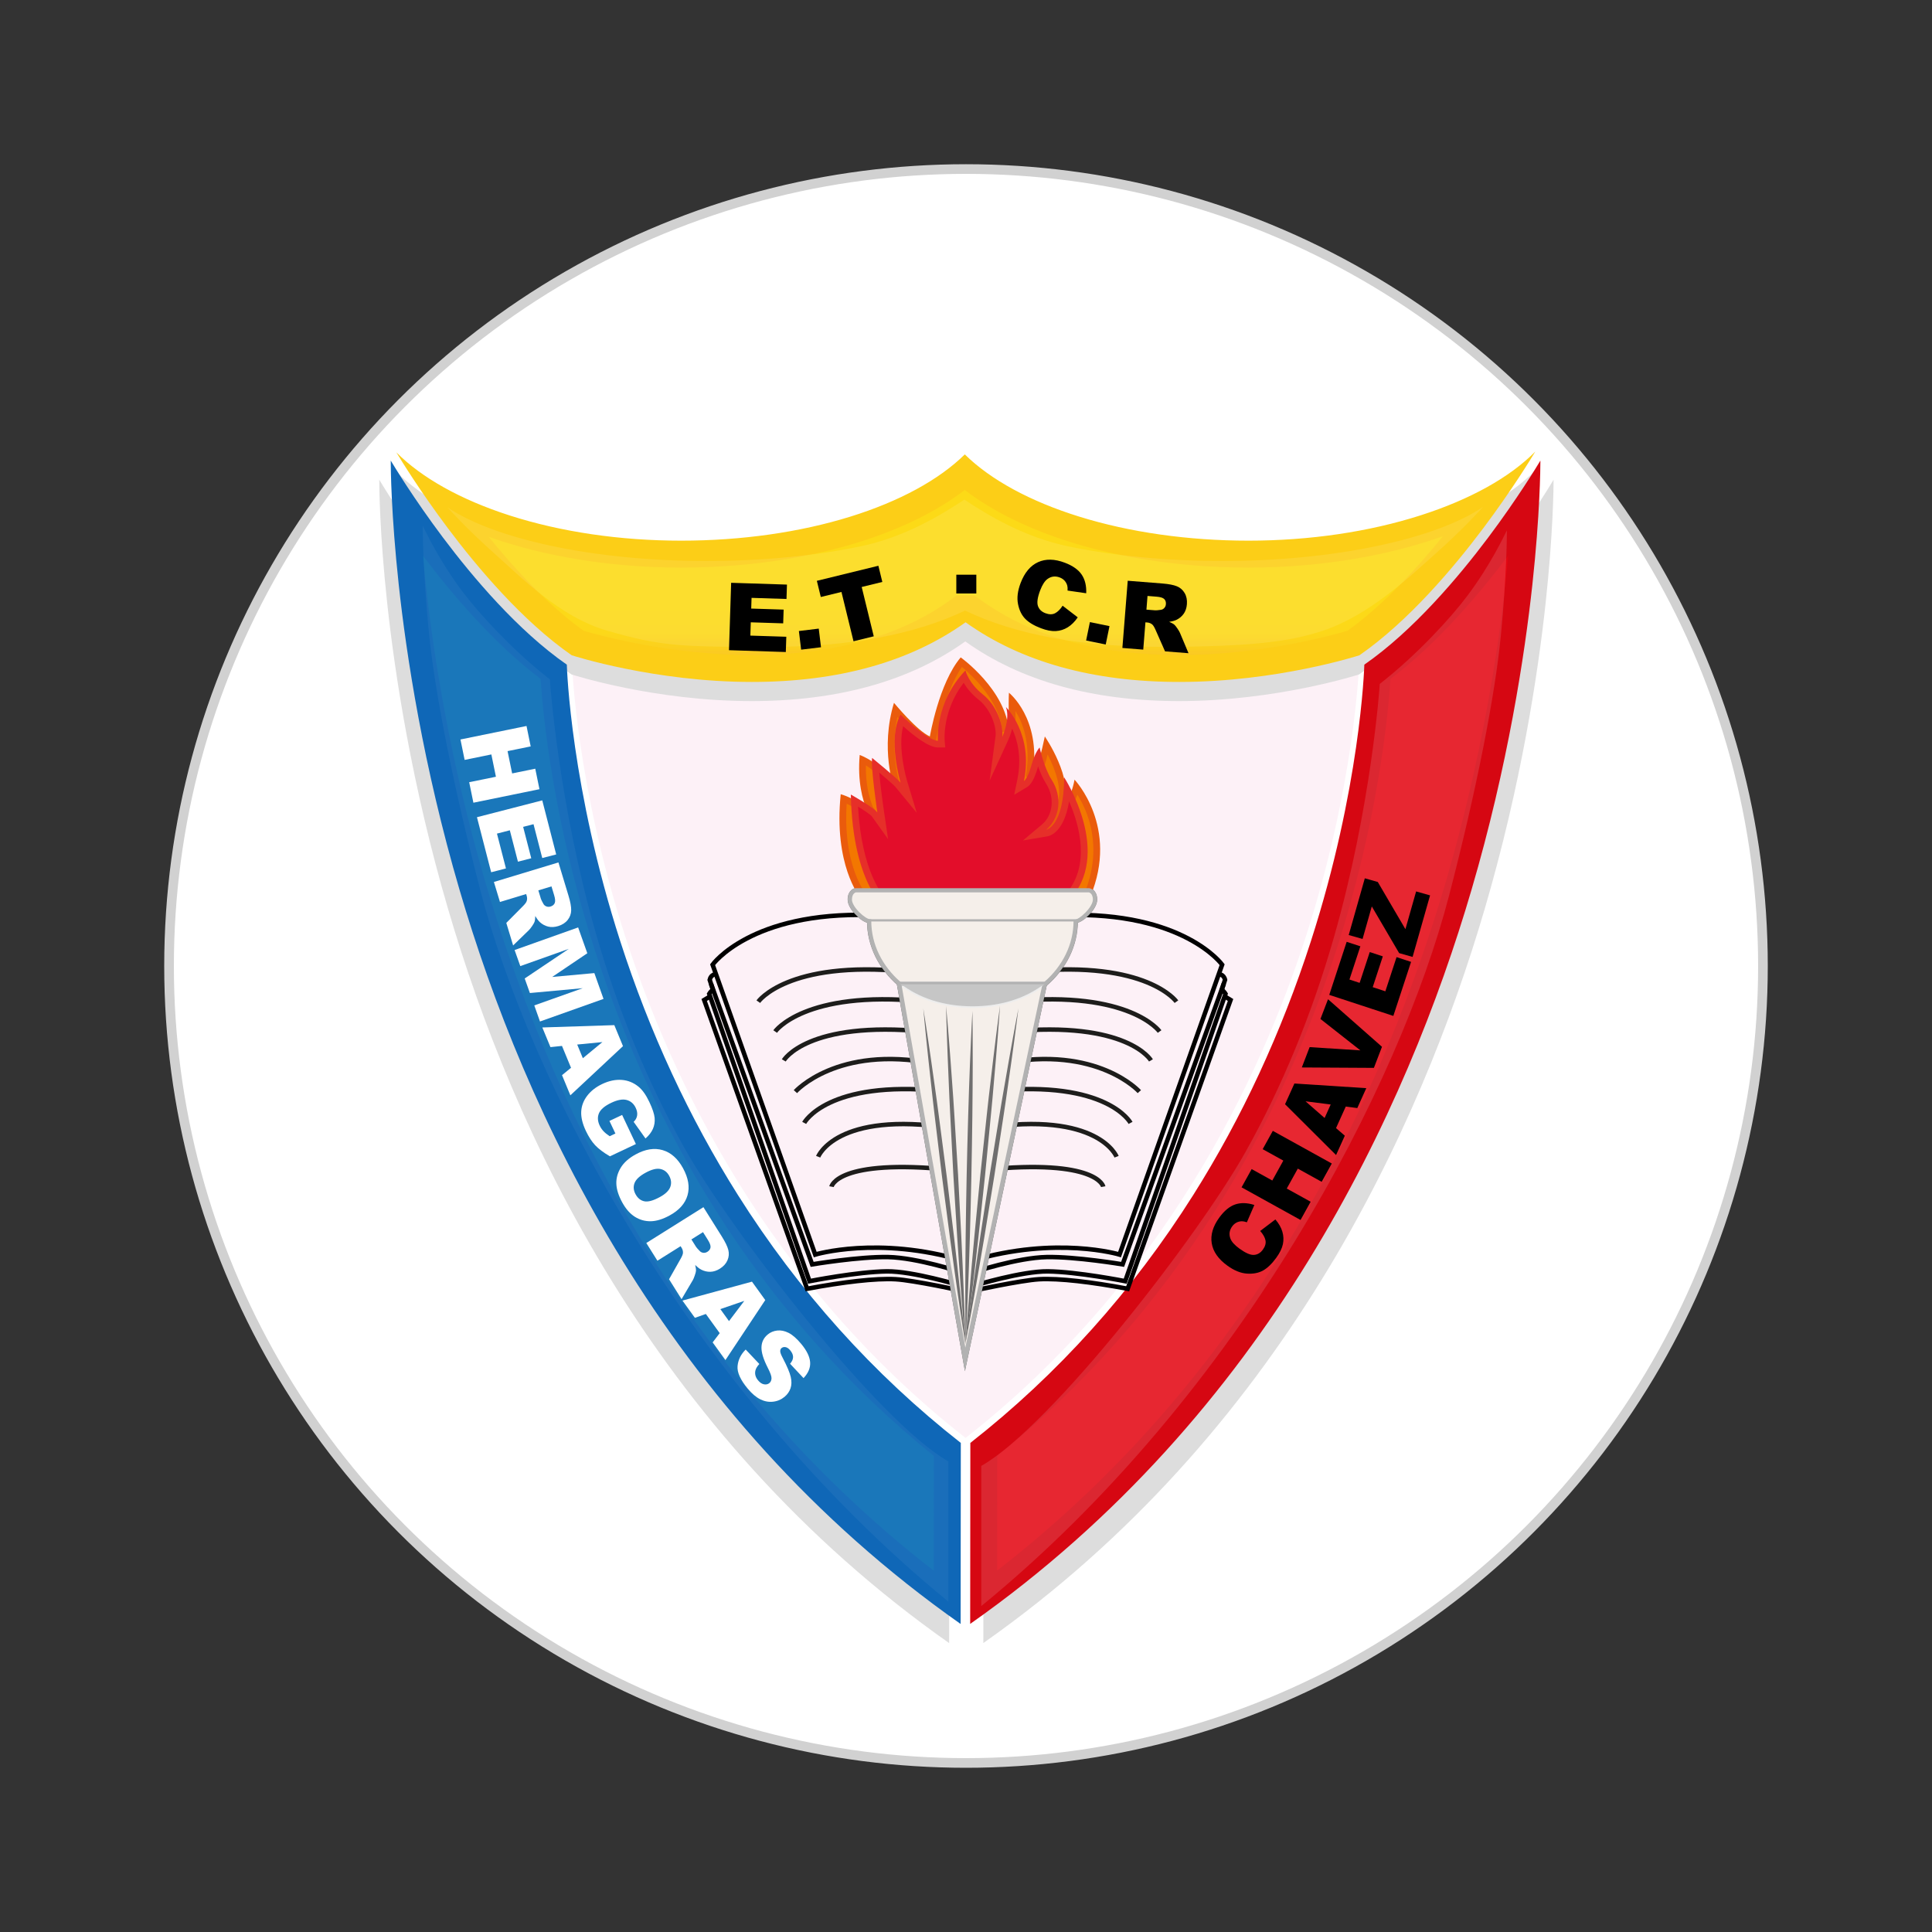 <?xml version="1.0" encoding="utf-8"?>
<!-- Generator: Adobe Illustrator 16.0.0, SVG Export Plug-In . SVG Version: 6.00 Build 0)  -->
<!DOCTYPE svg PUBLIC "-//W3C//DTD SVG 1.1//EN" "http://www.w3.org/Graphics/SVG/1.1/DTD/svg11.dtd">
<svg version="1.1" xmlns="http://www.w3.org/2000/svg" xmlns:xlink="http://www.w3.org/1999/xlink" x="0px" y="0px" width="200px"
	 height="200px" viewBox="745 175 200 200" enable-background="new 745 175 200 200" xml:space="preserve">
<rect x="745" y="175" width="200" height="200" fill="#333333" stroke="none"/>
<g id="Capa_1">
</g>
<g id="Capa_2">
	<circle fill="#FFFFFF" stroke="#D1D1D1" stroke-miterlimit="10" cx="845" cy="275" r="82.5"/>
	<g>
		<g id="Capa_3_1_">
			<g>
				<path fill="#DDDDDD" d="M820.188,300.67c-5.028-7.971-9.121-16.802-12.165-26.246c-5.106-15.836-5.521-28.149-5.535-28.639
					c-5.077-3.521-9.775-9.099-12.823-13.16c-3.018-4.02-5.057-7.383-5.404-7.966c0,0.746,0.035,5.526,0.828,12.836
					c0.793,7.324,2.529,18.754,6.299,31.617c6.653,22.706,21.055,54.315,51.869,75.982l0.017-18.745
					C834.236,319.271,826.47,310.631,820.188,300.67z"/>
				<path fill="#FDF1F7" d="M844.956,239.954c-5.736,4.089-13.179,6.163-22.122,6.163c-9.762,0-17.995-2.55-18.634-2.753
					c0.025,0.8,0.497,12.987,5.531,28.598c4.781,14.83,14.773,35.868,35.225,51.892c20.45-16.024,30.443-37.064,35.225-51.894
					c5.034-15.611,5.506-27.796,5.531-28.597c-0.639,0.204-8.874,2.753-18.634,2.753
					C858.135,246.117,850.693,244.043,844.956,239.954z"/>
				<path fill="#DDDDDD" d="M804.154,244.815c0.15,0.048,8.586,2.762,18.651,2.761c8.938,0,16.376-2.074,22.105-6.164l0.006-0.005
					h0.02l0.008,0.005c5.729,4.09,13.166,6.164,22.104,6.164c10.064,0,18.501-2.713,18.651-2.761
					c5.072-3.517,9.771-9.093,12.818-13.153c2.973-3.962,4.996-7.286,5.385-7.935c-2.639,2.674-6.734,4.954-11.858,6.597
					c-5.36,1.718-11.526,2.626-17.832,2.626c-6.221,0-12.274-0.858-17.506-2.484c-5.08-1.578-9.181-3.806-11.861-6.444
					c-2.68,2.638-6.78,4.867-11.861,6.444c-5.232,1.626-11.285,2.484-17.506,2.484c-6.303,0-12.44-0.902-17.75-2.609
					c-5.04-1.621-9.087-3.877-11.729-6.532c0.49,0.813,2.472,4.038,5.335,7.853C794.384,235.722,799.081,241.298,804.154,244.815z"
					/>
				<path fill="#DDDDDD" d="M887.599,245.785c-0.014,0.489-0.428,12.803-5.534,28.639c-3.045,9.444-7.137,18.275-12.166,26.246
					c-6.281,9.961-14.049,18.601-23.086,25.681l-0.017,18.735c30.842-21.67,45.248-53.293,51.904-76.008
					c3.769-12.863,5.505-24.293,6.299-31.617c0.78-7.2,0.826-11.947,0.827-12.801c-0.348,0.582-2.386,3.946-5.404,7.966
					C897.374,236.686,892.676,242.264,887.599,245.785z"/>
			</g>
			<g>
				<path fill="#0F70B7" d="M843.055,340.396c-28.983-21.374-42.711-51.714-49.142-73.656c-3.74-12.765-5.464-24.108-6.251-31.375
					c-0.331-3.054-0.529-5.65-0.646-7.691c0.777,1.139,1.694,2.435,2.725,3.807c2.996,3.991,7.566,9.428,12.575,13.064
					c0.154,2.895,1.025,14.23,5.569,28.325c3.081,9.554,7.224,18.492,12.313,26.562c6.243,9.898,13.935,18.513,22.87,25.611
					L843.055,340.396z"/>
				<path fill="#0F67B7" d="M788.778,232.519c2.948,3.906,7.332,9.096,12.186,12.759c0.246,3.768,1.298,14.69,5.595,28.02
					c3.118,9.666,7.31,18.709,12.462,26.878c6.203,9.837,13.821,18.423,22.654,25.538l-0.01,11.887
					c-27.163-21.034-40.213-50.085-46.414-71.251c-3.712-12.667-5.423-23.923-6.204-31.134
					C788.944,234.273,788.855,233.373,788.778,232.519 M785.449,222.678c0,0.747,0.036,5.527,0.827,12.837
					c0.794,7.324,2.531,18.754,6.3,31.617c6.653,22.707,21.055,54.315,51.868,75.982l0.018-18.744
					c-9.036-7.08-16.803-15.72-23.085-25.68c-5.027-7.972-9.121-16.803-12.166-26.247c-5.105-15.835-5.521-28.149-5.534-28.639
					c-5.075-3.521-9.774-9.099-12.823-13.159C787.836,226.625,785.797,223.26,785.449,222.678L785.449,222.678z"/>
			</g>
			<g>
				
					<linearGradient id="SVGID_1_" gradientUnits="userSpaceOnUse" x1="844.981" y1="327.071" x2="844.981" y2="306.799" gradientTransform="matrix(1 0 0 -1 0 551)">
					<stop  offset="0.667" style="stop-color:#FCDA17"/>
					<stop  offset="0.818" style="stop-color:#FCD819"/>
					<stop  offset="0.894" style="stop-color:#FBD01E"/>
					<stop  offset="0.954" style="stop-color:#FAC327"/>
					<stop  offset="1" style="stop-color:#F9B233"/>
				</linearGradient>
				<path fill="url(#SVGID_1_)" d="M867.078,244.201c-8.643,0-15.808-1.987-21.295-5.905l-0.365-0.259l-0.453-0.005h-0.452
					l-0.385,0.266c-5.486,3.917-12.65,5.904-21.294,5.904c-8.992,0-16.733-2.238-18.031-2.634
					c-4.854-3.417-9.373-8.792-12.323-12.723c-0.421-0.56-0.821-1.105-1.2-1.632c1.819,0.934,3.848,1.765,6.052,2.474
					c5.446,1.751,11.731,2.677,18.177,2.677c6.358,0,12.556-0.881,17.919-2.547c4.716-1.465,8.641-3.487,11.448-5.887
					c2.807,2.399,6.732,4.422,11.447,5.887c5.364,1.667,11.561,2.547,17.92,2.547c6.448,0,12.761-0.931,18.257-2.694
					c2.259-0.724,4.33-1.572,6.182-2.524c-0.394,0.548-0.81,1.117-1.247,1.699c-2.951,3.932-7.471,9.307-12.324,12.723
					C883.808,241.963,876.055,244.201,867.078,244.201z"/>
				<path fill="#FCCE17" d="M844.875,225.72c2.861,2.201,6.622,4.055,11.034,5.425c5.496,1.708,11.835,2.61,18.333,2.61
					c6.591,0,13.051-0.954,18.682-2.76c0.492-0.157,0.977-0.321,1.451-0.49c-2.712,3.357-6.206,7.159-9.887,9.793
					c-1.719,0.508-9.021,2.509-17.412,2.509c-8.346,0-15.238-1.899-20.484-5.646l-0.015-0.01l-0.008-0.005l-0.721-0.509h-0.885
					h-0.018l-0.913,0.006l-0.723,0.525c-5.245,3.741-12.135,5.638-20.479,5.639c-8.393,0-15.692-2.001-17.408-2.509
					c-3.658-2.618-7.132-6.39-9.835-9.731c0.431,0.153,0.871,0.302,1.315,0.445c5.584,1.794,12.016,2.743,18.604,2.743
					c6.497,0,12.836-0.902,18.332-2.61C838.251,229.775,842.013,227.921,844.875,225.72 M903.934,221.745
					c-2.641,2.675-6.734,4.954-11.86,6.598c-5.359,1.718-11.526,2.626-17.831,2.626c-6.221,0-12.273-0.859-17.506-2.484
					c-5.081-1.578-9.182-3.807-11.861-6.445c-2.68,2.638-6.781,4.867-11.861,6.445c-5.232,1.625-11.285,2.484-17.506,2.484
					c-6.303,0-12.44-0.902-17.751-2.609c-5.04-1.621-9.086-3.877-11.728-6.531c0.489,0.813,2.472,4.037,5.336,7.853
					c3.047,4.059,7.745,9.636,12.818,13.152c0.149,0.049,8.585,2.761,18.648,2.761c0.001,0,0,0,0.002,0
					c8.938,0,16.376-2.074,22.105-6.164l0.007-0.005h0.018l0.009,0.005c5.729,4.09,13.165,6.164,22.104,6.164
					c0.001,0,0.001,0,0.002,0c10.063,0,18.5-2.712,18.65-2.761c5.072-3.517,9.771-9.093,12.818-13.153
					C901.521,225.719,903.543,222.395,903.934,221.745L903.934,221.745z"/>
			</g>
			<g>
				<path fill="#E30712" d="M846.842,325.044c8.936-7.099,16.628-15.714,22.872-25.612c5.089-8.069,9.231-17.007,12.313-26.562
					c4.541-14.086,5.414-25.428,5.569-28.325c5.008-3.636,9.579-9.073,12.575-13.064c1.028-1.369,1.944-2.664,2.722-3.802
					c-0.118,2.036-0.316,4.621-0.644,7.651c-0.788,7.268-2.512,18.61-6.252,31.375c-6.433,21.954-20.164,52.303-49.17,73.68
					L846.842,325.044z"/>
				<path fill="#D60712" d="M901.131,232.522c-0.077,0.841-0.165,1.728-0.267,2.656c-0.781,7.212-2.492,18.467-6.203,31.133
					c-6.205,21.177-19.26,50.236-46.438,71.272l0.01-11.869c8.835-7.115,16.453-15.702,22.658-25.54
					c5.152-8.168,9.344-17.212,12.461-26.878c4.295-13.323,5.348-24.251,5.595-28.02C893.8,241.616,898.183,236.428,901.131,232.522
					 M904.462,222.678c-0.348,0.583-2.387,3.947-5.403,7.966c-3.049,4.061-7.747,9.638-12.823,13.159
					c-0.015,0.489-0.429,12.804-5.535,28.639c-3.045,9.444-7.138,18.275-12.165,26.247c-6.283,9.96-14.049,18.6-23.086,25.68
					l-0.017,18.735c30.841-21.672,45.247-53.294,51.902-76.008c3.77-12.863,5.506-24.293,6.3-31.617
					C904.415,228.279,904.46,223.532,904.462,222.678L904.462,222.678z"/>
			</g>
			<path opacity="0.1" fill="#FFFFFF" enable-background="new    " d="M807.829,240.281c5.782,1.677,7.808,1.678,16.96,1.677
				c8.129,0,14.891-1.26,20.1-3.744l0.007-0.003h0.017l0.007,0.003c5.21,2.485,11.973,3.744,20.101,3.744
				c9.15,0,13.447-0.493,16.959-1.677c4.816-1.625,8.884-5.524,11.655-7.99c2.704-2.407,4.543-4.426,4.897-4.82
				c-2.399,1.624-6.124,3.009-10.783,4.007c-4.874,1.044-10.48,1.596-16.215,1.596c-5.657,0-11.16-0.521-15.918-1.509
				c-4.619-0.959-8.349-3.241-10.785-4.844c-2.437,1.603-6.165,3.885-10.785,4.844c-4.758,0.988-10.262,1.509-15.919,1.509
				c-5.729,0-11.311-0.548-16.14-1.585c-4.583-0.984-8.263-2.355-10.665-3.967c0.446,0.494,2.247,2.453,4.853,4.77
				C798.945,234.758,802.947,238.865,807.829,240.281z"/>
			<path opacity="0.05" fill="#FFFFFF" enable-background="new    " d="M815.851,293.839c-3.791-6.755-6.877-14.236-9.173-22.238
				c-3.851-13.417-4.741-25.851-4.753-26.265c-3.827-2.983-7.361-6.839-9.089-9.148c-2.452-3.28-3.812-6.255-4.074-6.749
				c0.001,0.632,0.026,4.682,0.624,10.875c0.599,6.206,2.539,16.103,5.381,27.001c5.016,19.237,21.201,51.234,48.409,73.485v-14.512
				C835.824,322.109,820.587,302.277,815.851,293.839z"/>
			<path opacity="0.13" fill="#FFFFFF" enable-background="new    " d="M873.905,294.303c3.791-6.755,6.877-14.236,9.172-22.238
				c3.851-13.417,4.742-25.851,4.753-26.265c3.826-2.983,7.361-6.839,9.089-9.148c2.453-3.28,3.812-6.256,4.075-6.749
				c-0.001,0.632-0.026,4.682-0.624,10.875c-0.599,6.206-2.539,16.103-5.382,27.001c-5.016,19.239-21.201,51.234-48.408,73.485
				v-14.511C853.932,322.574,869.169,302.742,873.905,294.303z"/>
		</g>
		<g id="Capa_4_1_">
			<g>
				<path fill="none" stroke="#1D1D1B" stroke-width="0.464" stroke-miterlimit="10" d="M823.498,278.692
					c0,0,3.019-4.295,15.208-3.135"/>
				<path fill="none" stroke="#1D1D1B" stroke-width="0.464" stroke-miterlimit="10" d="M825.243,281.783
					c0,0,3.019-4.295,15.208-3.135"/>
				<path fill="none" stroke="#1D1D1B" stroke-width="0.464" stroke-miterlimit="10" d="M826.136,284.771
					c0,0,2.413-4.148,14.602-2.987"/>
				<path fill="none" stroke="#1D1D1B" stroke-width="0.464" stroke-miterlimit="10" d="M827.34,288.006
					c0,0,4.327-4.832,14.179-2.929"/>
				<path fill="none" stroke="#1D1D1B" stroke-width="0.464" stroke-miterlimit="10" d="M828.248,291.242
					c0,0,2.391-4.481,14.18-3.304"/>
				<path fill="none" stroke="#1D1D1B" stroke-width="0.464" stroke-miterlimit="10" d="M829.696,294.745
					c0,0,1.859-4.778,13.712-2.979"/>
				<path fill="none" stroke="#1D1D1B" stroke-width="0.464" stroke-miterlimit="10" d="M831.076,297.843
					c0,0,0.542-2.928,12.332-1.751"/>
			</g>
			<g>
				<polygon fill="none" stroke="#636363" stroke-width="0.464" stroke-miterlimit="10" points="844.91,315.725 838.067,276.835 
					853.16,276.835 				"/>
				<path fill="none" stroke="#808080" stroke-width="0.464" stroke-miterlimit="10" d="M856.353,270.323
					c0.606,0,1.999-1.324,1.999-2.194c0-0.871-0.6-0.968-0.6-0.968h-24.174c0,0-0.599,0.097-0.599,0.968
					c0,0.871,1.393,2.194,2,2.194c0,5.097,4.784,9.229,10.686,9.229C851.567,279.552,856.353,275.42,856.353,270.323z"/>
			</g>
			<path fill="none" stroke="#000000" stroke-width="0.464" stroke-miterlimit="10" d="M818.511,278.144l-0.614,0.374
				l10.652,29.894c3.714-0.696,7.101-1.103,9.169-0.986c1.85,0.104,6.988,1.219,6.988,1.219l0.673-28.5l-10.242-10.419
				c-12.422-0.377-16.369,5.137-16.369,5.137l10.622,30.009c0,0,6.502-1.974,15.317,0.639"/>
			<path fill="none" stroke="#000000" stroke-width="0.464" stroke-miterlimit="10" d="M819.116,275.847
				c0,0-0.513-0.009-0.648,0.582l0.329,1.005c0,0-0.338,0.353-0.381,0.438l10.384,29.756c0,0,4.962-0.982,8.021-1.017
				c2.669-0.028,7.545,1.451,7.545,1.451"/>
			<path fill="none" stroke="#000000" stroke-width="0.464" stroke-miterlimit="10" d="M818.599,276.833l10.473,29.054
				c0,0,4.846-0.813,7.865-0.755c3.019,0.058,7.574,1.566,7.574,1.566"/>
			<g>
				<path fill="none" stroke="#1D1D1B" stroke-width="0.464" stroke-miterlimit="10" d="M866.785,278.692
					c0,0-3.019-4.295-15.208-3.135"/>
				<path fill="none" stroke="#1D1D1B" stroke-width="0.464" stroke-miterlimit="10" d="M865.04,281.783
					c0,0-3.019-4.295-15.207-3.135"/>
				<path fill="none" stroke="#1D1D1B" stroke-width="0.464" stroke-miterlimit="10" d="M864.148,284.771
					c0,0-2.413-4.148-14.602-2.987"/>
				<path fill="none" stroke="#1D1D1B" stroke-width="0.464" stroke-miterlimit="10" d="M862.944,288.006
					c0,0-4.327-4.832-14.179-2.929"/>
				<path fill="none" stroke="#1D1D1B" stroke-width="0.464" stroke-miterlimit="10" d="M862.036,291.242
					c0,0-2.39-4.481-14.18-3.304"/>
				<path fill="none" stroke="#1D1D1B" stroke-width="0.464" stroke-miterlimit="10" d="M860.588,294.745
					c0,0-1.859-4.778-13.712-2.979"/>
				<path fill="none" stroke="#1D1D1B" stroke-width="0.464" stroke-miterlimit="10" d="M859.208,297.843
					c0,0-0.542-2.928-12.332-1.751"/>
			</g>
			<path fill="none" stroke="#000000" stroke-width="0.464" stroke-miterlimit="10" d="M871.771,278.144l0.615,0.374
				l-10.651,29.894c-3.715-0.696-7.101-1.103-9.169-0.986c-1.85,0.104-6.99,1.219-6.99,1.219l-0.671-28.5l10.242-10.419
				c12.421-0.377,16.368,5.137,16.368,5.137l-10.622,30.009c0,0-6.501-1.974-15.317,0.639"/>
			<path fill="none" stroke="#000000" stroke-width="0.464" stroke-miterlimit="10" d="M871.167,275.847
				c0,0,0.515-0.009,0.649,0.582l-0.328,1.005c0,0,0.337,0.353,0.38,0.438l-10.385,29.756c0,0-4.96-0.982-8.019-1.017
				c-2.671-0.028-7.546,1.451-7.546,1.451"/>
			<path fill="none" stroke="#000000" stroke-width="0.464" stroke-miterlimit="10" d="M871.685,276.833l-10.472,29.054
				c0,0-4.846-0.813-7.865-0.755c-3.019,0.058-7.575,1.566-7.575,1.566"/>
			<g>
				<g>
					<path fill="#F37700" d="M834.181,267.49c-0.449-0.649-2.361-3.8-1.844-9.807c0.527,0.2,1.482,0.647,2.164,1.46l1.53,1.817
						l-0.942-2.18c-0.44-1.015-0.915-2.706-0.78-5.114c0.736,0.36,2.233,1.28,2.911,3.037l0.654-0.243
						c-0.014-0.038-1.271-3.664-0.169-7.98c0.761,0.875,2.36,2.617,3.416,3.077l0.408,0.178l0.074-0.439
						c0.009-0.053,0.881-5.108,2.907-7.759c0.975,0.774,4.35,3.697,4.587,7.202l0.696-0.031c-0.001-0.023-0.038-1.91-0.023-3.184
						c0.866,1.001,2.402,3.414,1.825,7.496l-0.027,0.192l0.246,0.205l0.143,0.004c0.264,0,0.618,0,1.36-3.272
						c0.781,1.336,2.245,4.25,1.437,6.15l-0.703,1.653l1.271-1.27c0.032-0.032,0.689-0.704,1.098-2.206
						c1.05,1.398,3.44,5.446,1.208,11.014H834.181z"/>
					<path fill="#EA5B0C" d="M844.577,244.038c1.185,0.991,3.962,3.629,4.172,6.723l1.393-0.061
						c-0.001-0.017-0.021-1.055-0.026-2.106c0.763,1.227,1.567,3.319,1.136,6.375l-0.055,0.385l0.299,0.249
						c0.129,0.106,0.292,0.166,0.462,0.166c0.499,0,0.876-0.207,1.493-2.669c0.788,1.532,1.576,3.672,0.984,5.062l-1.407,3.305
						l2.54-2.54c0.071-0.072,0.56-0.584,0.962-1.659c1.064,1.691,2.618,5.25,0.86,9.873h-23.022
						c-0.532-0.835-2.065-3.729-1.721-8.948c0.469,0.221,1.059,0.575,1.526,1.102c0.375,0.838,0.727,1.269,0.766,1.317l2.352,2.8
						l-1.157-3.469c-0.166-0.498-0.422-0.965-0.763-1.389c-0.379-0.907-0.77-2.334-0.734-4.317c0.732,0.441,1.745,1.257,2.26,2.59
						l1.306-0.485c-0.013-0.035-1.114-3.199-0.311-7.126c0.858,0.946,2.15,2.249,3.092,2.659l0.816,0.355l0.147-0.878
						C841.956,251.303,842.754,246.68,844.577,244.038 M844.453,243.053c-2.264,2.67-3.193,8.184-3.193,8.184
						c-1.335-0.58-3.715-3.482-3.715-3.482c-1.451,4.76,0,8.823,0,8.823c-0.986-2.554-3.549-3.424-3.549-3.424
						c-0.237,2.732,0.284,4.638,0.772,5.767c0.292,0.348,0.543,0.76,0.705,1.245c0,0-0.345-0.408-0.705-1.245
						c-1.077-1.281-2.737-1.704-2.737-1.704c-0.755,7.313,1.974,10.622,1.974,10.622h23.855c3.036-7.24-1.625-12.131-1.625-12.131
						c-0.349,1.915-1.16,2.728-1.16,2.728c1.16-2.728-1.915-7.198-1.915-7.198c-0.765,3.613-1.126,3.836-1.203,3.836
						c-0.012,0-0.017-0.005-0.017-0.005c0.813-5.747-2.496-8.358-2.496-8.358c-0.058,1.044,0,4.004,0,4.004
						C849.153,246.419,844.453,243.053,844.453,243.053L844.453,243.053z"/>
				</g>
				<g>
					<path fill="#E30D2A" d="M836.868,268.742c-0.505-0.436-3.13-3.073-3.423-10.876c0.884,0.52,1.9,1.176,2.095,1.448l0.838,1.175
						l-0.21-1.428c-0.22-1.49-0.5-3.705-0.553-4.875c0.969,0.802,2.123,1.784,2.343,2.051l1.108,1.345l-0.506-1.667
						c-0.014-0.042-1.185-3.969-0.226-6.359c0.856,0.799,2.771,2.474,3.757,2.474h0.38l-0.033-0.377
						c-0.003-0.036-0.261-3.517,2.379-6.592c0.248,0.528,0.749,1.345,1.702,2.097c1.415,1.117,2.012,3.129,1.883,4.092l-0.307,2.305
						l0.969-2.114c0.026-0.056,0.458-1.012,0.542-2.046c0.729,1.165,1.671,3.368,1.044,6.397l-0.159,0.777l0.681-0.408
						c0.119-0.071,0.537-0.414,0.931-1.831c0.127-0.459,0.263-0.809,0.384-1.069c0.215,0.755,0.588,1.877,1.077,2.636
						c1.032,1.597,0.823,3.63-0.484,4.73l-0.98,0.823l1.262-0.213c0.199-0.034,1.807-0.433,2.104-4.516
						c1.165,2.264,3.348,7.668-0.058,11.26L836.868,268.742z"/>
					<path fill="#E62F29" d="M844.758,245.684c0.31,0.521,0.798,1.155,1.547,1.746c1.314,1.038,1.87,2.89,1.753,3.773l-0.614,4.61
						l1.938-4.228c0.046-0.099,0.245-0.551,0.399-1.153c0.553,1.198,1.005,2.989,0.53,5.288l-0.321,1.556l1.361-0.817
						c0.233-0.14,0.686-0.591,1.087-2.036c0.009-0.029,0.017-0.059,0.025-0.088c0.212,0.604,0.485,1.251,0.808,1.75
						c0.938,1.45,0.759,3.288-0.416,4.274l-1.96,1.647l2.525-0.427c0.329-0.056,1.737-0.479,2.251-3.619
						c1.094,2.506,2.263,6.721-0.423,9.677l-18.252,0.751c-0.609-0.583-2.793-3.123-3.173-9.889c0.698,0.43,1.3,0.843,1.434,1.017
						l1.677,2.349l-0.421-2.855c-0.181-1.218-0.39-2.856-0.493-4.033c0.823,0.692,1.524,1.306,1.671,1.482l2.211,2.685l-1.008-3.33
						c-0.012-0.038-0.999-3.352-0.399-5.636c1.067,0.96,2.634,2.201,3.598,2.201h0.76l-0.065-0.757
						C842.784,251.588,842.55,248.548,844.758,245.684 M844.939,244.407c-3.191,3.328-2.848,7.274-2.848,7.274
						c-1.083,0-3.864-2.708-3.864-2.708c-1.391,2.477,0,7.042,0,7.042c-0.383-0.464-2.945-2.554-2.945-2.554
						c-0.155,0.929,0.542,5.65,0.542,5.65c-0.388-0.542-2.745-1.857-2.745-1.857c0.197,9.442,3.673,11.842,3.673,11.842
						l18.807-0.774c4.799-4.866-0.396-12.847-0.396-12.847c-0.029,5.107-1.86,5.417-1.86,5.417c1.383-1.161,1.729-3.366,0.555-5.185
						c-0.758-1.172-1.238-3.328-1.238-3.328s-0.466,0.464-0.852,1.857c-0.387,1.393-0.774,1.625-0.774,1.625
						c1.006-4.876-1.857-7.662-1.857-7.662c0.465,1.238-0.386,3.096-0.386,3.096c0.154-1.161-0.543-3.25-2.014-4.411
						C845.266,245.723,844.939,244.407,844.939,244.407L844.939,244.407z"/>
				</g>
				<path fill="#C6C6C6" d="M845.665,279.451c2.813,0,5.37-0.951,7.269-2.5h-14.536C840.295,278.5,842.854,279.451,845.665,279.451z
					"/>
				<path fill="#F5EFEA" stroke="#EDEDED" stroke-width="0.174" stroke-miterlimit="10" d="M838.12,276.835l6.801,38.28
					l8.161-38.164c-1.923,1.533-4.603,2.309-7.417,2.309C842.784,279.26,840.059,278.434,838.12,276.835z"/>
				<path fill="#F5EFEA" stroke="#EDEDED" stroke-width="0.174" stroke-miterlimit="10" d="M856.251,270.323v-0.101h0.102
					c0.55,0,1.899-1.262,1.899-2.094c0-0.769-0.495-0.865-0.518-0.869l-24.156,0.001c-0.003,0.002-0.499,0.099-0.499,0.867
					c0,0.833,1.35,2.094,1.9,2.094h0.1v0.101c0,2.489,1.163,4.748,3.042,6.396h15.089
					C855.089,275.07,856.251,272.812,856.251,270.323z"/>
				<path fill="#878787" stroke="#C6C6C6" stroke-width="0.232" stroke-miterlimit="10" d="M853.082,276.951
					c0.094-0.077,0.037-0.153,0.128-0.232h-15.089c0.091,0.079-0.093,0.155,0,0.232H853.082z"/>
				<path fill="#575756" stroke="#B2B2B2" stroke-width="0.232" stroke-miterlimit="10" d="M844.921,315.115l-6.693-38.046
					c-0.095-0.078-0.188-0.157-0.277-0.236l6.948,39.502l8.355-39.39c-0.093,0.082-0.189,0.159-0.286,0.236L844.921,315.115z"/>
				<path fill="#575756" stroke="#B2B2B2" stroke-width="0.232" stroke-miterlimit="10" d="M857.752,267.061l-24.189,0.001
					c-0.006,0.001-0.685,0.122-0.685,1.067c0,0.859,1.272,2.169,2.001,2.286c0.028,2.494,1.195,4.755,3.071,6.418l-0.021-0.114
					h0.191c-1.88-1.648-3.043-3.907-3.043-6.396v-0.047l0,0c-0.55,0-1.999-1.315-1.999-2.147c0-0.769,0.496-0.865,0.499-0.867
					l24.156-0.001c0.021,0.004,0.518,0.1,0.518,0.869c0,0.833-1.45,2.194-2.001,2.194l0,0l0,0c0,2.489-1.163,4.748-3.042,6.396
					h0.093l-0.029,0.141l-0.02,0.086c1.95-1.67,3.17-3.979,3.198-6.531c0.729-0.117,2-1.427,2-2.286
					C858.452,267.183,857.775,267.063,857.752,267.061z"/>
			</g>
			<g>
				<path fill="#706F6F" d="M845.665,279.652c0,0,0.007,0.536,0.017,1.476c0.002,0.939,0.019,2.282,0.014,3.891
					c-0.002,1.61-0.016,3.488-0.038,5.501c-0.014,1.005-0.029,2.045-0.044,3.101c-0.02,1.057-0.039,2.13-0.058,3.203
					c-0.024,1.072-0.05,2.146-0.074,3.201c-0.029,1.056-0.058,2.096-0.084,3.101c-0.06,2.012-0.125,3.888-0.189,5.497
					c-0.062,1.609-0.133,2.949-0.174,3.888c-0.05,0.938-0.078,1.474-0.078,1.474s-0.007-0.537-0.017-1.477
					c-0.002-0.938-0.02-2.28-0.013-3.891c0.002-1.609,0.014-3.488,0.037-5.499c0.015-1.007,0.029-2.047,0.044-3.103
					c0.019-1.057,0.039-2.129,0.059-3.201c0.023-1.073,0.049-2.146,0.074-3.202c0.029-1.057,0.058-2.095,0.085-3.101
					c0.059-2.011,0.124-3.889,0.189-5.496c0.061-1.61,0.132-2.949,0.173-3.889C845.637,280.188,845.665,279.652,845.665,279.652z"/>
			</g>
			<g>
				<path fill="#706F6F" d="M842.937,279.142c0,0,0.049,0.547,0.133,1.502c0.075,0.957,0.201,2.321,0.317,3.962
					c0.06,0.82,0.124,1.708,0.192,2.647c0.067,0.939,0.144,1.931,0.202,2.956c0.129,2.051,0.265,4.239,0.4,6.427
					c0.115,2.189,0.229,4.378,0.336,6.432c0.109,2.052,0.173,3.969,0.246,5.611c0.073,1.644,0.103,3.013,0.137,3.972
					c0.025,0.96,0.039,1.508,0.039,1.508s-0.049-0.547-0.133-1.502c-0.076-0.956-0.202-2.321-0.318-3.962
					c-0.114-1.641-0.271-3.553-0.396-5.604c-0.127-2.051-0.263-4.239-0.399-6.427c-0.113-2.189-0.228-4.377-0.334-6.43
					c-0.059-1.026-0.096-2.019-0.136-2.96c-0.038-0.941-0.076-1.831-0.11-2.652c-0.071-1.643-0.102-3.014-0.137-3.973
					C842.95,279.69,842.937,279.142,842.937,279.142z"/>
			</g>
			<g>
				<path fill="#706F6F" d="M840.579,279.397c0,0,0.085,0.542,0.234,1.487c0.139,0.948,0.356,2.299,0.583,3.927
					c0.114,0.813,0.239,1.693,0.371,2.626c0.13,0.932,0.272,1.913,0.402,2.933c0.265,2.035,0.549,4.206,0.832,6.377
					c0.262,2.174,0.522,4.349,0.769,6.386c0.247,2.038,0.439,3.945,0.624,5.577c0.183,1.631,0.305,2.995,0.404,3.949
					c0.089,0.954,0.141,1.5,0.141,1.5s-0.086-0.542-0.236-1.488c-0.139-0.948-0.356-2.301-0.583-3.927
					c-0.224-1.628-0.509-3.522-0.772-5.558c-0.266-2.036-0.548-4.207-0.832-6.379c-0.262-2.173-0.523-4.347-0.769-6.386
					c-0.127-1.019-0.23-2.006-0.334-2.94c-0.103-0.935-0.199-1.82-0.289-2.636c-0.183-1.633-0.306-2.995-0.404-3.948
					C840.63,279.941,840.579,279.397,840.579,279.397z"/>
			</g>
			<g>
				<path fill="#706F6F" d="M848.522,279.112c0,0-0.04,0.549-0.107,1.51c-0.078,0.961-0.171,2.335-0.316,3.98
					c-0.071,0.822-0.149,1.714-0.231,2.656c-0.081,0.942-0.164,1.937-0.269,2.964c-0.198,2.054-0.411,4.246-0.624,6.438
					c-0.235,2.188-0.47,4.377-0.69,6.43c-0.219,2.052-0.46,3.965-0.648,5.605s-0.377,3.005-0.495,3.961
					c-0.129,0.956-0.201,1.502-0.201,1.502s0.038-0.55,0.105-1.512c0.078-0.961,0.17-2.335,0.316-3.979
					c0.147-1.645,0.298-3.565,0.499-5.62c0.2-2.056,0.412-4.246,0.625-6.438c0.235-2.189,0.47-4.379,0.691-6.432
					c0.105-1.026,0.227-2.017,0.337-2.956c0.109-0.939,0.215-1.828,0.311-2.647c0.19-1.641,0.379-3.006,0.496-3.962
					C848.448,279.658,848.522,279.112,848.522,279.112z"/>
			</g>
			<g>
				<path fill="#706F6F" d="M850.427,279.397c0,0-0.068,0.542-0.189,1.493c-0.128,0.949-0.295,2.308-0.529,3.933
					c-0.116,0.813-0.241,1.692-0.374,2.624c-0.133,0.931-0.27,1.913-0.428,2.926c-0.312,2.029-0.643,4.192-0.974,6.355
					c-0.353,2.16-0.705,4.32-1.035,6.345c-0.329,2.025-0.675,3.91-0.951,5.527c-0.277,1.618-0.54,2.962-0.709,3.904
					c-0.18,0.94-0.282,1.479-0.282,1.479s0.068-0.543,0.188-1.494c0.131-0.948,0.296-2.307,0.531-3.932
					c0.236-1.625,0.49-3.523,0.802-5.552s0.642-4.191,0.973-6.355c0.354-2.16,0.707-4.319,1.037-6.344
					c0.161-1.014,0.335-1.99,0.496-2.918c0.161-0.926,0.313-1.802,0.454-2.61c0.278-1.617,0.54-2.961,0.709-3.904
					C850.324,279.936,850.427,279.397,850.427,279.397z"/>
			</g>
			
				<line fill="none" stroke="#B2B2B2" stroke-width="0.232" stroke-miterlimit="10" x1="838.01" y1="276.776" x2="853.218" y2="276.776"/>
			
				<line fill="none" stroke="#B2B2B2" stroke-width="0.232" stroke-miterlimit="10" x1="834.499" y1="270.275" x2="856.832" y2="270.275"/>
		</g>
		<g id="Capa_5_1_">
			<g>
				<path fill="#FFFFFF" d="M799.505,250.153l0.432,2.113l-2.394,0.49l0.474,2.309l2.393-0.49l0.435,2.122l-6.839,1.4l-0.436-2.123
					l2.768-0.566l-0.473-2.309l-2.767,0.566l-0.432-2.114L799.505,250.153z"/>
				<path fill="#FFFFFF" d="M801.134,257.854l1.443,5.597l-1.443,0.373l-0.904-3.504l-1.074,0.277l0.839,3.25l-1.378,0.355
					l-0.84-3.251l-1.332,0.344l0.931,3.606l-1.531,0.394l-1.471-5.698L801.134,257.854z"/>
				<path fill="#FFFFFF" d="M796.128,266.302l6.681-2.024l1.041,3.441c0.194,0.637,0.286,1.142,0.279,1.512
					c-0.007,0.37-0.127,0.703-0.361,1c-0.233,0.296-0.563,0.509-0.988,0.638c-0.37,0.112-0.714,0.13-1.031,0.053
					c-0.316-0.076-0.6-0.228-0.852-0.454c-0.159-0.144-0.321-0.359-0.483-0.645c-0.008,0.271-0.036,0.475-0.082,0.612
					c-0.033,0.092-0.117,0.238-0.252,0.437c-0.136,0.198-0.245,0.336-0.328,0.415l-1.633,1.586l-0.707-2.333l1.708-1.722
					c0.221-0.219,0.355-0.396,0.4-0.53c0.06-0.18,0.061-0.364,0.002-0.553l-0.055-0.183l-2.711,0.822L796.128,266.302z
					 M800.729,267.171l0.264,0.87c0.028,0.095,0.114,0.268,0.256,0.52c0.069,0.128,0.173,0.219,0.312,0.271
					c0.139,0.053,0.281,0.057,0.428,0.012c0.215-0.064,0.36-0.184,0.435-0.355c0.073-0.172,0.054-0.446-0.061-0.823l-0.274-0.907
					L800.729,267.171z"/>
				<path fill="#FFFFFF" d="M804.848,271.007l0.95,2.673l-3.635,2.453l4.364-0.399l0.95,2.672l-6.577,2.338l-0.591-1.664
					l5.015-1.784l-5.471,0.502l-0.536-1.507l4.561-3.063l-5.016,1.783l-0.592-1.664L804.848,271.007z"/>
				<path fill="#FFFFFF" d="M804.112,285.537l-0.936-2.264l-1.193,0.125l-0.842-2.035l7.453-0.241l0.898,2.174l-5.448,5.091
					l-0.864-2.087L804.112,285.537z M805.337,284.546l2.024-1.67l-2.609,0.255L805.337,284.546z"/>
				<path fill="#FFFFFF" d="M808.089,291.039l1.313-0.62l1.425,3.013l-2.69,1.271c-0.665-0.391-1.175-0.774-1.526-1.149
					c-0.351-0.376-0.671-0.869-0.959-1.477c-0.354-0.749-0.516-1.42-0.484-2.013c0.032-0.594,0.24-1.139,0.623-1.637
					c0.382-0.5,0.9-0.902,1.553-1.213c0.689-0.326,1.356-0.468,1.999-0.423c0.644,0.042,1.228,0.275,1.751,0.699
					c0.406,0.33,0.78,0.857,1.122,1.581c0.33,0.697,0.514,1.248,0.552,1.653c0.036,0.406-0.023,0.785-0.181,1.14
					c-0.157,0.354-0.413,0.684-0.766,0.991l-1.226-1.722c0.201-0.19,0.322-0.408,0.359-0.653c0.04-0.245-0.009-0.511-0.145-0.797
					c-0.203-0.428-0.513-0.698-0.93-0.812c-0.416-0.113-0.947-0.019-1.59,0.285c-0.683,0.323-1.109,0.683-1.28,1.077
					c-0.172,0.396-0.148,0.823,0.068,1.283c0.104,0.217,0.232,0.41,0.39,0.578c0.157,0.169,0.372,0.344,0.645,0.527l0.594-0.28
					L808.089,291.039z"/>
				<path fill="#FFFFFF" d="M810.809,294.501c0.999-0.547,1.931-0.692,2.792-0.439c0.861,0.254,1.563,0.878,2.106,1.872
					c0.556,1.021,0.711,1.955,0.464,2.807c-0.247,0.85-0.862,1.544-1.85,2.082c-0.716,0.392-1.368,0.59-1.958,0.6
					c-0.59,0.009-1.138-0.145-1.641-0.461c-0.503-0.317-0.94-0.814-1.312-1.495c-0.376-0.69-0.579-1.322-0.605-1.896
					c-0.027-0.572,0.121-1.131,0.444-1.672C809.572,295.357,810.092,294.891,810.809,294.501z M811.833,296.399
					c-0.618,0.337-1.001,0.693-1.145,1.071c-0.146,0.378-0.11,0.765,0.106,1.16c0.221,0.406,0.524,0.649,0.911,0.728
					c0.387,0.079,0.923-0.069,1.607-0.442c0.577-0.314,0.936-0.662,1.075-1.04c0.14-0.377,0.1-0.766-0.118-1.164
					c-0.208-0.382-0.51-0.615-0.907-0.698C812.968,295.93,812.456,296.058,811.833,296.399z"/>
				<path fill="#FFFFFF" d="M811.905,303.676l5.913-3.71l1.91,3.045c0.354,0.564,0.576,1.025,0.667,1.385s0.063,0.712-0.085,1.062
					c-0.148,0.347-0.41,0.638-0.786,0.874c-0.328,0.206-0.654,0.313-0.981,0.323c-0.325,0.009-0.639-0.063-0.94-0.215
					c-0.192-0.096-0.404-0.262-0.636-0.494c0.063,0.263,0.09,0.468,0.08,0.612c-0.007,0.098-0.049,0.26-0.128,0.487
					c-0.078,0.228-0.147,0.39-0.206,0.487l-1.158,1.959l-1.296-2.063l1.194-2.11c0.156-0.271,0.238-0.477,0.248-0.617
					c0.009-0.189-0.039-0.367-0.144-0.534l-0.102-0.161l-2.399,1.505L811.905,303.676z M816.573,303.304l0.483,0.771
					c0.053,0.083,0.18,0.228,0.385,0.434c0.101,0.105,0.224,0.165,0.371,0.18c0.147,0.014,0.286-0.02,0.415-0.101
					c0.19-0.12,0.299-0.272,0.326-0.457c0.025-0.186-0.065-0.445-0.275-0.779l-0.503-0.802L816.573,303.304z"/>
				<path fill="#FFFFFF" d="M819.503,313.007l-1.433-1.985l-1.134,0.399l-1.289-1.785l7.196-1.96l1.377,1.907l-4.124,6.214
					l-1.322-1.832L819.503,313.007z M820.466,311.761l1.583-2.095l-2.479,0.852L820.466,311.761z"/>
				<path fill="#FFFFFF" d="M822.193,314.704l1.413,1.495c-0.228,0.247-0.365,0.479-0.411,0.696
					c-0.076,0.352,0.02,0.686,0.283,1.002c0.197,0.238,0.403,0.373,0.622,0.409c0.218,0.036,0.399-0.008,0.545-0.13
					c0.14-0.115,0.213-0.28,0.222-0.494c0.008-0.213-0.124-0.581-0.396-1.106c-0.441-0.864-0.655-1.563-0.644-2.098
					c0.012-0.538,0.226-0.981,0.646-1.33c0.275-0.229,0.602-0.366,0.979-0.411c0.379-0.044,0.771,0.034,1.179,0.238
					c0.407,0.205,0.844,0.586,1.31,1.145c0.571,0.686,0.878,1.313,0.923,1.887c0.045,0.572-0.183,1.124-0.682,1.655l-1.393-1.486
					c0.208-0.242,0.311-0.477,0.309-0.7c-0.001-0.226-0.1-0.455-0.294-0.688c-0.16-0.193-0.322-0.305-0.485-0.333
					c-0.163-0.031-0.303,0.003-0.42,0.101c-0.085,0.071-0.128,0.175-0.13,0.313c-0.006,0.138,0.082,0.377,0.266,0.721
					c0.447,0.854,0.721,1.505,0.823,1.952c0.101,0.446,0.093,0.84-0.026,1.179c-0.116,0.34-0.322,0.632-0.614,0.876
					c-0.345,0.285-0.74,0.455-1.189,0.506c-0.448,0.052-0.891-0.03-1.325-0.247s-0.867-0.584-1.3-1.104
					c-0.76-0.912-1.11-1.69-1.052-2.335C821.411,315.772,821.691,315.202,822.193,314.704z"/>
			</g>
			<g>
				<path d="M875.454,302.43l1.573-1.193c0.354,0.414,0.596,0.837,0.723,1.267c0.126,0.43,0.145,0.86,0.054,1.296
					c-0.092,0.434-0.321,0.903-0.688,1.409c-0.446,0.614-0.899,1.051-1.36,1.311c-0.46,0.259-1.019,0.367-1.673,0.323
					s-1.333-0.32-2.032-0.829c-0.936-0.678-1.473-1.448-1.613-2.311c-0.142-0.861,0.119-1.747,0.778-2.655
					c0.519-0.712,1.068-1.166,1.65-1.364c0.583-0.198,1.245-0.18,1.984,0.055l-0.775,1.79c-0.212-0.07-0.379-0.105-0.502-0.104
					c-0.203,0.001-0.393,0.045-0.568,0.135c-0.174,0.09-0.324,0.221-0.451,0.396c-0.287,0.396-0.348,0.814-0.184,1.256
					c0.12,0.33,0.433,0.679,0.938,1.046c0.627,0.454,1.124,0.672,1.495,0.65c0.37-0.022,0.68-0.204,0.929-0.548
					c0.243-0.334,0.332-0.655,0.27-0.962C875.938,303.088,875.756,302.767,875.454,302.43z"/>
				<path d="M873.526,297.912l1.045-1.888l2.137,1.183l1.142-2.062l-2.138-1.183l1.05-1.896l6.107,3.38l-1.05,1.896l-2.47-1.367
					l-1.143,2.063l2.473,1.366l-1.045,1.888L873.526,297.912z"/>
				<path d="M884.313,289.55l-1.008,2.232l0.911,0.784l-0.906,2.007l-5.282-5.264l0.968-2.145l7.441,0.483l-0.93,2.059
					L884.313,289.55z M882.753,289.337l-2.604-0.33l1.974,1.728L882.753,289.337z"/>
				<path d="M879.763,285.503l0.809-2.105l5.253,0.336l-4.133-3.251l0.784-2.043l5.586,4.924l-0.837,2.182L879.763,285.503z"/>
				<path d="M882.604,277.99l1.803-5.493l1.417,0.465l-1.129,3.438l1.054,0.347l1.047-3.19l1.354,0.444l-1.047,3.19l1.308,0.429
					l1.16-3.538l1.502,0.492l-1.835,5.593L882.604,277.99z"/>
				<path d="M884.619,271.794l1.666-5.872l1.343,0.381l2.86,4.884l1.108-3.907l1.443,0.409l-1.809,6.371l-1.392-0.395l-2.831-4.833
					l-0.955,3.368L884.619,271.794z"/>
			</g>
			<g>
				<path d="M820.688,235.331l5.777,0.186l-0.047,1.489l-3.617-0.116l-0.036,1.109l3.356,0.107l-0.046,1.423l-3.355-0.107
					l-0.044,1.375l3.722,0.119l-0.051,1.581l-5.882-0.189L820.688,235.331z"/>
				<path d="M827.701,240.323l2.056-0.249l0.233,1.929l-2.056,0.249L827.701,240.323z"/>
				<path d="M829.561,235.127l6.369-1.559l0.408,1.674l-2.136,0.523l1.249,5.106l-2.096,0.513l-1.248-5.106l-2.138,0.523
					L829.561,235.127z"/>
			</g>
			<g>
				<path d="M855.002,237.703l1.565,1.205c-0.307,0.451-0.65,0.793-1.032,1.029c-0.382,0.235-0.793,0.366-1.236,0.392
					c-0.441,0.026-0.955-0.073-1.54-0.294c-0.71-0.269-1.251-0.591-1.621-0.968c-0.372-0.377-0.624-0.886-0.752-1.529
					c-0.13-0.643-0.041-1.369,0.265-2.179c0.411-1.08,1.012-1.801,1.807-2.163c0.794-0.362,1.716-0.344,2.768,0.055
					c0.822,0.312,1.406,0.723,1.75,1.234s0.5,1.154,0.468,1.929l-1.931-0.279c0.013-0.222,0.003-0.393-0.03-0.51
					c-0.056-0.197-0.148-0.369-0.279-0.514c-0.132-0.145-0.299-0.255-0.501-0.332c-0.457-0.173-0.877-0.122-1.261,0.153
					c-0.286,0.203-0.541,0.597-0.763,1.18c-0.274,0.724-0.353,1.261-0.234,1.613s0.376,0.603,0.773,0.753
					c0.386,0.146,0.719,0.149,0.998,0.007C854.494,238.342,854.757,238.082,855.002,237.703z"/>
				<path d="M857.825,239.401l2.029,0.415l-0.39,1.903l-2.029-0.415L857.825,239.401z"/>
				<path d="M861.189,242.077l0.553-6.958l3.583,0.284c0.665,0.053,1.168,0.15,1.511,0.292c0.342,0.141,0.608,0.375,0.799,0.701
					c0.19,0.326,0.269,0.71,0.232,1.153c-0.03,0.386-0.14,0.712-0.326,0.98c-0.186,0.266-0.43,0.476-0.732,0.627
					c-0.192,0.097-0.451,0.168-0.776,0.215c0.248,0.106,0.429,0.206,0.539,0.301c0.073,0.063,0.178,0.194,0.314,0.393
					c0.136,0.199,0.225,0.351,0.266,0.456l0.882,2.099l-2.43-0.192l-0.98-2.218c-0.124-0.287-0.239-0.476-0.347-0.567
					c-0.146-0.12-0.317-0.188-0.514-0.204l-0.189-0.015l-0.225,2.825L861.189,242.077z M863.678,238.109l0.907,0.072
					c0.097,0.008,0.29-0.009,0.576-0.05c0.145-0.018,0.267-0.081,0.366-0.191c0.1-0.109,0.155-0.24,0.167-0.393
					c0.019-0.224-0.039-0.402-0.173-0.535c-0.133-0.131-0.396-0.212-0.787-0.244l-0.944-0.075L863.678,238.109z"/>
			</g>
			<g>
				<path d="M843.998,234.493h2.071v1.943h-2.071V234.493z"/>
			</g>
		</g>
	</g>
</g>
</svg>
